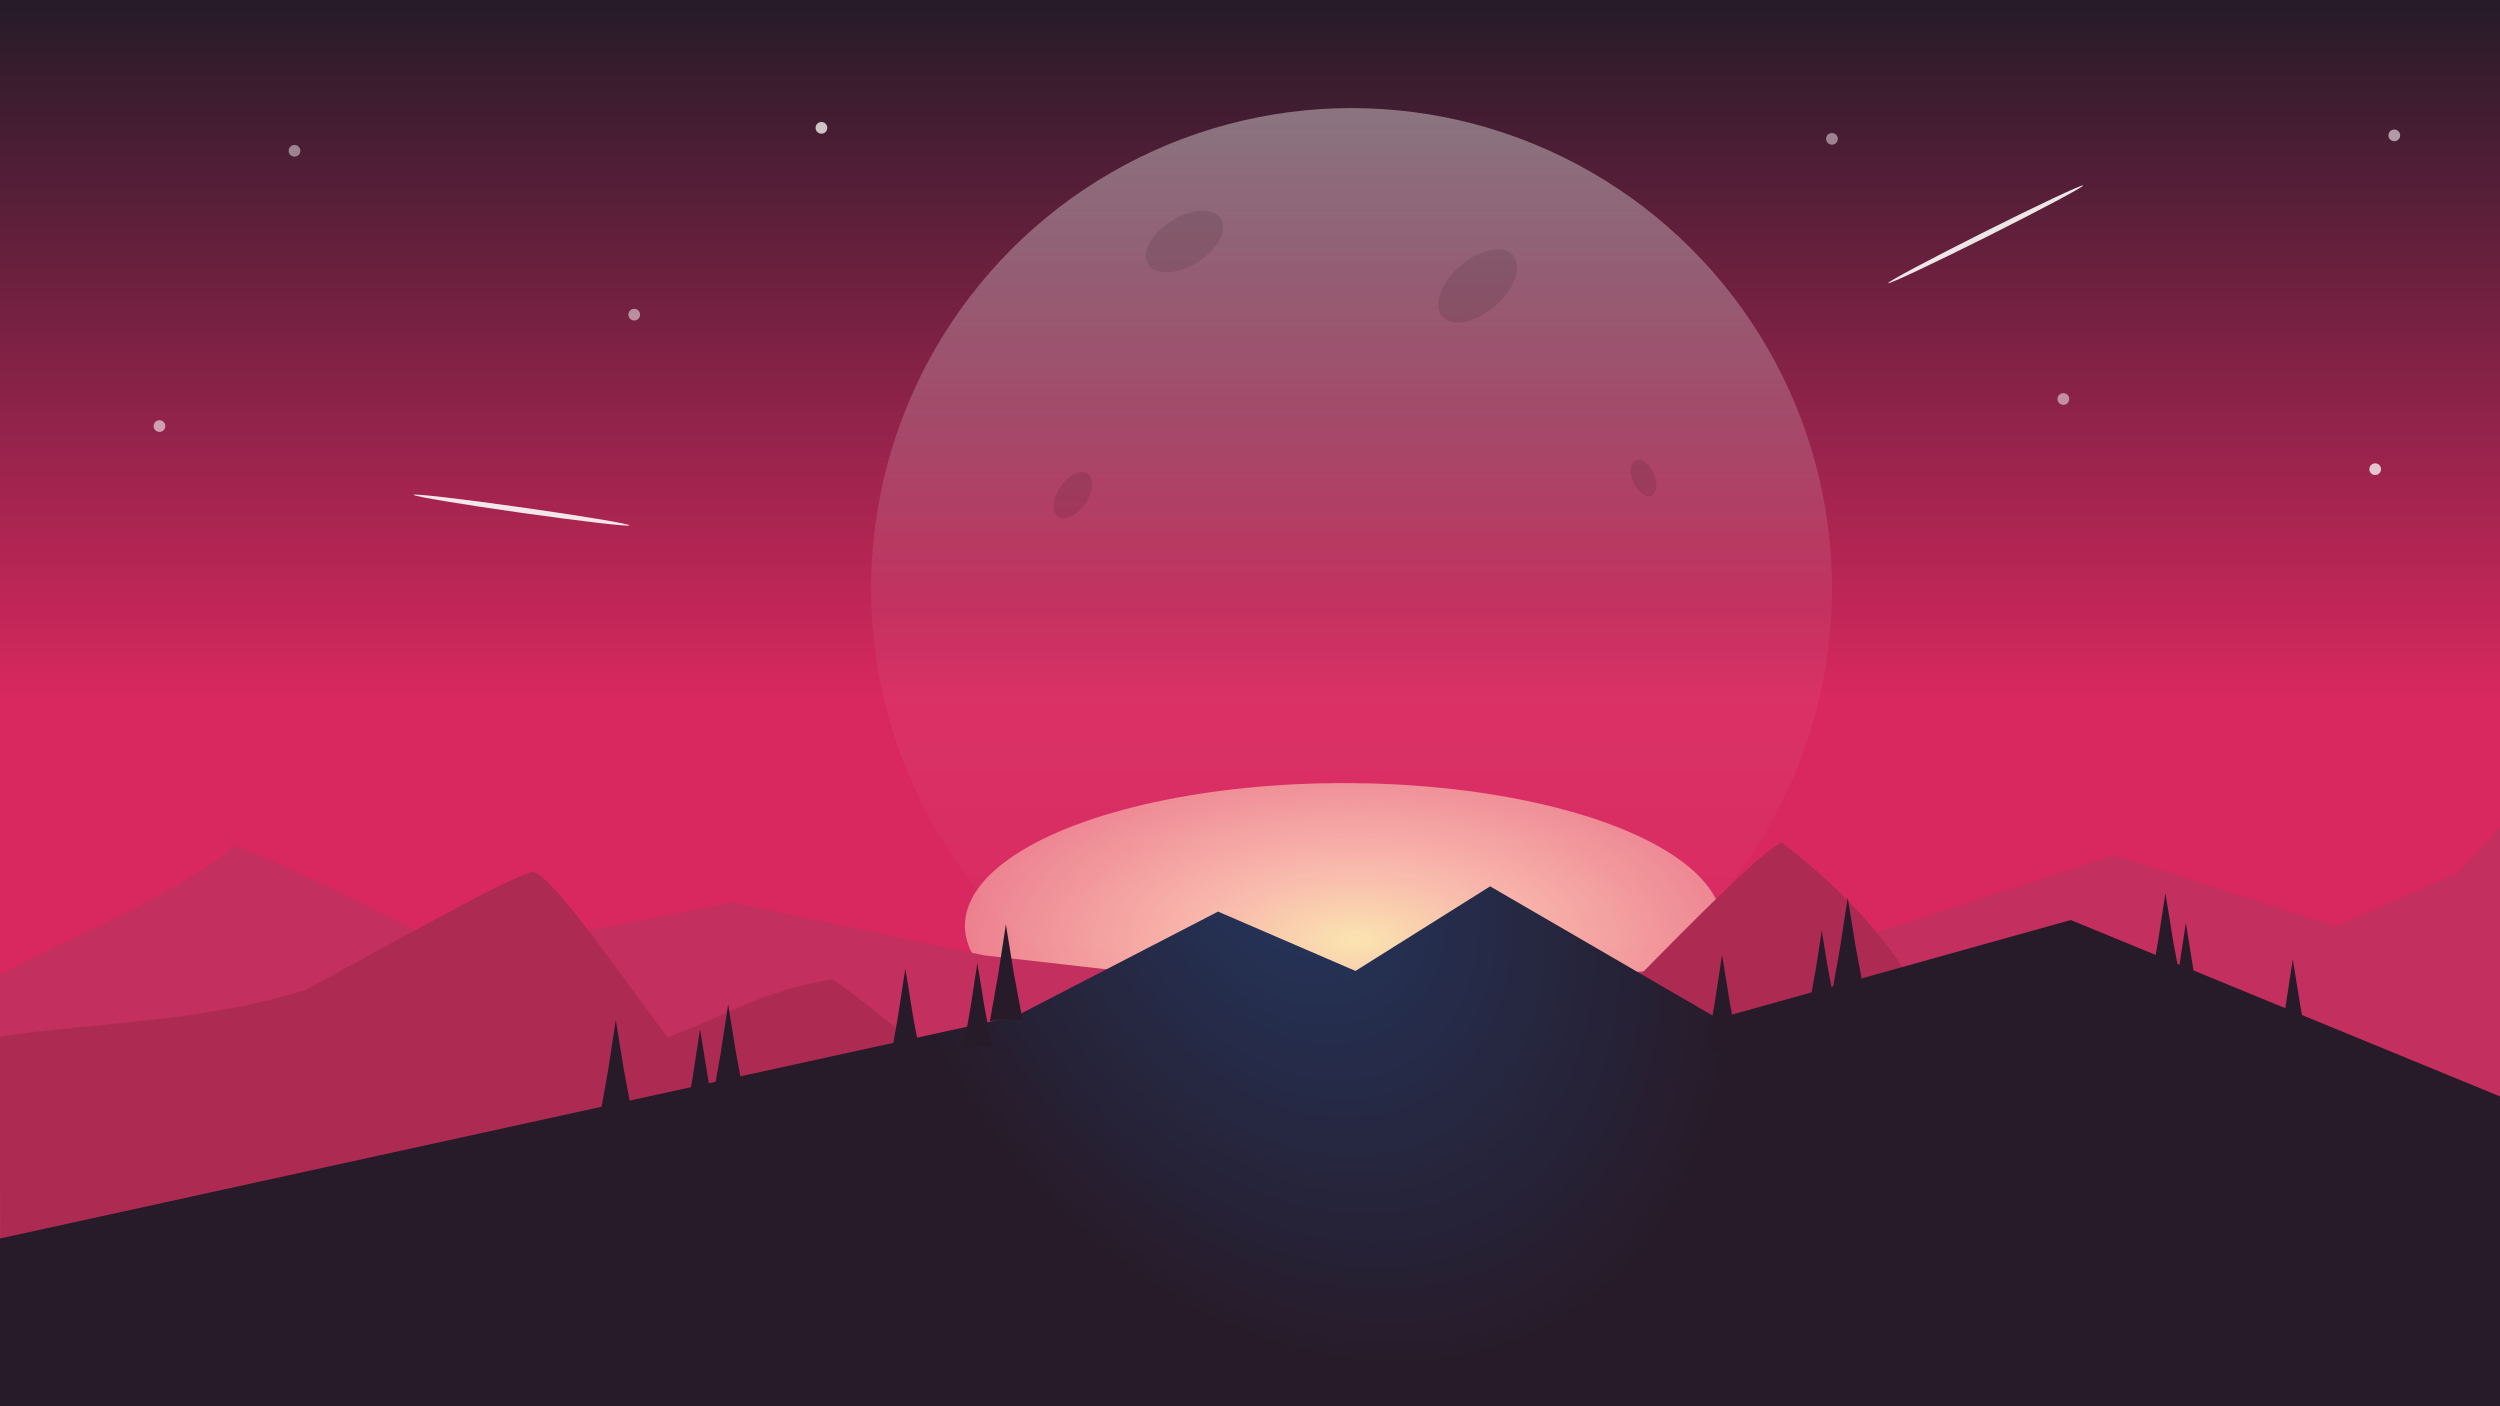 <?xml version="1.0" encoding="UTF-8" standalone="no"?>
<svg
   xmlns:dc="http://purl.org/dc/elements/1.1/"
   xmlns:cc="http://creativecommons.org/ns#"
   xmlns:rdf="http://www.w3.org/1999/02/22-rdf-syntax-ns#"
   xmlns:svg="http://www.w3.org/2000/svg"
   xmlns="http://www.w3.org/2000/svg"
   xmlns:xlink="http://www.w3.org/1999/xlink"
   xmlns:sodipodi="http://sodipodi.sourceforge.net/DTD/sodipodi-0.dtd"
   xmlns:inkscape="http://www.inkscape.org/namespaces/inkscape"
   width="3840"
   height="2160"
   viewBox="0 0 1016 571.5"
   version="1.1"
   id="svg2095"
   inkscape:version="1.0.1 (3bc2e813f5, 2020-09-07)"
   sodipodi:docname="drawing9(Alien Planet land).svg">
  <defs
     id="defs2089">
    <linearGradient
       inkscape:collect="always"
       id="linearGradient2165">
      <stop
         style="stop-color:#ffffff;stop-opacity:0.388"
         offset="0"
         id="stop2161" />
      <stop
         style="stop-color:#ffffff;stop-opacity:0.052"
         offset="0.521"
         id="stop2169" />
      <stop
         style="stop-color:#ffffff;stop-opacity:0;"
         offset="1"
         id="stop2163" />
    </linearGradient>
    <linearGradient
       inkscape:collect="always"
       id="linearGradient1769">
      <stop
         style="stop-color:#fffab9;stop-opacity:0.893"
         offset="0"
         id="stop1765" />
      <stop
         style="stop-color:#ffcfb9;stop-opacity:0.824"
         offset="0.339"
         id="stop1773" />
      <stop
         style="stop-color:#ffcfb9;stop-opacity:0.347"
         offset="1"
         id="stop1767" />
    </linearGradient>
    <linearGradient
       inkscape:collect="always"
       id="linearGradient1497">
      <stop
         style="stop-color:#24365e;stop-opacity:1"
         offset="0"
         id="stop1493" />
      <stop
         style="stop-color:#271b29;stop-opacity:1"
         offset="1"
         id="stop1495" />
    </linearGradient>
    <linearGradient
       inkscape:collect="always"
       id="linearGradient1475">
      <stop
         style="stop-color:#d8285f;stop-opacity:1"
         offset="0"
         id="stop1471" />
      <stop
         style="stop-color:#271b29;stop-opacity:1"
         offset="1"
         id="stop1473" />
    </linearGradient>
    <linearGradient
       inkscape:collect="always"
       xlink:href="#linearGradient1475"
       id="linearGradient1481"
       x1="645.041"
       y1="243.464"
       x2="645.041"
       y2="149.785"
       gradientUnits="userSpaceOnUse"
       gradientTransform="matrix(3,0,0,3,-1412.909,-446.476)" />
    <radialGradient
       inkscape:collect="always"
       xlink:href="#linearGradient1497"
       id="radialGradient1491"
       cx="2410.249"
       cy="590.6"
       fx="2410.249"
       fy="590.6"
       r="640.5"
       gradientTransform="matrix(0.169,0.293,-0.221,0.127,248.657,-429.016)"
       gradientUnits="userSpaceOnUse" />
    <radialGradient
       inkscape:collect="always"
       xlink:href="#linearGradient1769"
       id="radialGradient1771"
       cx="651.321"
       cy="-273.937"
       fx="651.321"
       fy="-273.937"
       r="51.32"
       gradientTransform="matrix(-1.374,-1.7882041e-6,8.2972568e-7,-0.652,1551.642,-454.895)"
       gradientUnits="userSpaceOnUse" />
    <linearGradient
       inkscape:collect="always"
       xlink:href="#linearGradient2165"
       id="linearGradient2167"
       x1="654.666"
       y1="159.345"
       x2="654.666"
       y2="301.683"
       gradientUnits="userSpaceOnUse"
       gradientTransform="matrix(0.916,0,0,0.916,-79.025,17.306)" />
    <filter
       inkscape:collect="always"
       style="color-interpolation-filters:sRGB"
       id="filter2311"
       x="-0.162"
       width="1.324"
       y="-0.43"
       height="1.859">
      <feGaussianBlur
         inkscape:collect="always"
         stdDeviation="6.918"
         id="feGaussianBlur2313" />
    </filter>
    <filter
       inkscape:collect="always"
       style="color-interpolation-filters:sRGB"
       id="filter2364"
       x="-0.026"
       width="1.051"
       y="-0.051"
       height="1.102">
      <feGaussianBlur
         inkscape:collect="always"
         stdDeviation="0.283"
         id="feGaussianBlur2366" />
    </filter>
    <filter
       inkscape:collect="always"
       style="color-interpolation-filters:sRGB"
       id="filter2378"
       x="-0.108"
       width="1.216"
       y="-0.753"
       height="2.506">
      <feGaussianBlur
         inkscape:collect="always"
         stdDeviation="1.329"
         id="feGaussianBlur2380" />
    </filter>
  </defs>
  <sodipodi:namedview
     id="base"
     pagecolor="#eaeaea"
     bordercolor="#666666"
     borderopacity="1.0"
     inkscape:pageopacity="0"
     inkscape:pageshadow="2"
     inkscape:zoom="0.25"
     inkscape:cx="1411.5174"
     inkscape:cy="1212.9416"
     inkscape:document-units="mm"
     inkscape:current-layer="layer4"
     inkscape:document-rotation="0"
     showgrid="false"
     fit-margin-top="0"
     fit-margin-left="0"
     fit-margin-right="0"
     fit-margin-bottom="0"
     showborder="true"
     units="px"
     inkscape:snap-global="true"
     inkscape:window-width="1920"
     inkscape:window-height="1025"
     inkscape:window-x="0"
     inkscape:window-y="27"
     inkscape:window-maximized="1" />
  <g
     inkscape:groupmode="layer"
     id="layer3"
     inkscape:label="Canvas"
     sodipodi:insensitive="true">
    <rect
       style="opacity:0.785;fill:#ffffff;stroke-width:2.646;stroke-linecap:round;stroke-linejoin:round"
       id="rect832"
       width="1016"
       height="571.5"
       x="-5.6843419e-14"
       y="-5.6843419e-14" />
  </g>
  <g
     inkscape:groupmode="layer"
     id="layer4"
     inkscape:label="Layer 1">
    <rect
       style="fill:url(#linearGradient1481);fill-opacity:1;stroke-width:2.646;stroke-linecap:round;stroke-linejoin:round;stroke-miterlimit:4;stroke-dasharray:none"
       id="rect1469"
       width="1016"
       height="571.499"
       x="2.2871094e-05"
       y="-2.0996094e-06"
       inkscape:export-xdpi="90"
       inkscape:export-ydpi="90" />
    <ellipse
       style="fill:url(#radialGradient1771);fill-opacity:1;stroke:none;stroke-width:0.882;stroke-linecap:round;stroke-linejoin:round;stroke-miterlimit:4;stroke-dasharray:none;stroke-opacity:1;filter:url(#filter2311)"
       id="path1547"
       cx="655.072"
       cy="-274.231"
       rx="51.32"
       ry="19.323"
       transform="matrix(3,0,0,-3,-1419.114,-446.476)"
       inkscape:export-xdpi="90"
       inkscape:export-ydpi="90" />
    <g
       id="g2387"
       inkscape:export-xdpi="90"
       inkscape:export-ydpi="90"
       transform="matrix(3,0,0,3,-1016,-446.476)"
       style="stroke-width:0.333">
      <circle
         style="opacity:1;fill:url(#linearGradient2167);fill-opacity:1;stroke:none;stroke-width:0.882;stroke-linecap:round;stroke-linejoin:round;stroke-miterlimit:4;stroke-dasharray:none;stroke-opacity:1"
         id="path2151"
         cx="521.759"
         cy="228.556"
         r="65.088" />
      <ellipse
         style="opacity:0.783;fill:#000000;fill-opacity:0.125;stroke:none;stroke-width:0.891;stroke-linecap:round;stroke-linejoin:round;stroke-miterlimit:4;stroke-dasharray:none;stroke-opacity:1"
         id="ellipse2328"
         cx="457.359"
         cy="-194.228"
         rx="3.407"
         ry="5.763"
         transform="matrix(0.755,0.656,-0.792,0.61,0,0)" />
      <ellipse
         style="opacity:0.783;fill:#000000;fill-opacity:0.125;stroke:none;stroke-width:0.891;stroke-linecap:round;stroke-linejoin:round;stroke-miterlimit:4;stroke-dasharray:none;stroke-opacity:1"
         id="ellipse2330"
         cx="530.631"
         cy="-129.934"
         rx="3.71"
         ry="6.275"
         transform="matrix(0.847,0.531,-0.688,0.725,0,0)" />
      <ellipse
         style="opacity:0.783;fill:#000000;fill-opacity:0.125;stroke:none;stroke-width:0.891;stroke-linecap:round;stroke-linejoin:round;stroke-miterlimit:4;stroke-dasharray:none;stroke-opacity:1"
         id="ellipse2332"
         cx="539.002"
         cy="64.197"
         rx="2.081"
         ry="3.519"
         transform="matrix(0.955,0.296,-0.479,0.878,0,0)" />
      <ellipse
         style="opacity:0.783;fill:#000000;fill-opacity:0.125;stroke:none;stroke-width:0.891;stroke-linecap:round;stroke-linejoin:round;stroke-miterlimit:4;stroke-dasharray:none;stroke-opacity:1"
         id="path2326"
         cx="-389.682"
         cy="-540.391"
         rx="1.545"
         ry="2.613"
         transform="matrix(-0.754,0.657,-0.495,-0.869,0,0)" />
    </g>
    <path
       id="path1509"
       style="fill:#c32f5e;fill-opacity:1;stroke:none;stroke-width:0.265px;stroke-linecap:butt;stroke-linejoin:miter;stroke-opacity:1"
       d="m 999.115,354.679 -49.707,21.745 -90.277,-28.901 -129.353,42.174 L 544.982,404.788 399.977,388.265 297.743,366.751 188.775,387.835 C 158.067,372.859 128.67,356.919 95.6,343.677 70.213,364.809 31.976,378.766 6e-5,396.219 V 571.5 H 1016 V 336.11 Z"
       sodipodi:nodetypes="cccccccccccccc"
       inkscape:export-xdpi="90"
       inkscape:export-ydpi="90" />
    <path
       id="path1501"
       style="fill:#ad2b53;fill-opacity:1;stroke:none;stroke-width:0.265px;stroke-linecap:butt;stroke-linejoin:miter;stroke-opacity:1"
       d="m 724.132,342.479 c -10.75,3.31 -81.21,79.121 -121.814,118.682 L 400.429,448.141 c -20.674,-16.718 -39.171,-34.083 -62.023,-50.154 -28.678,4.419 -44.746,15.66 -67.119,23.49 -17.814,-23.463 -46.81,-65.76 -54.521,-67.061 -5.959,-0.283 -63.572,32.329 -92.843,47.963 -42.062,13.079 -82.658,12.898 -123.885,18.827 0.024,26.936 -0.139,54.051 0.113,81.199 0.213,23.025 0.81,46.071 1.154,69.081 H 1015.81 v -71.849 l -203.495,-46.532 c -29.822,-36.778 -32.616,-68.167 -88.183,-110.626 z"
       sodipodi:nodetypes="ccccccccsccccc"
       inkscape:export-xdpi="90"
       inkscape:export-ydpi="90" />
    <path
       id="path1483"
       style="fill:url(#radialGradient1491);fill-opacity:1;stroke:none;stroke-width:0.265px;stroke-linecap:butt;stroke-linejoin:miter;stroke-opacity:1"
       d="M 605.586,360.214 550.864,394.587 494.998,370.469 413.114,412.843 6e-5,503.323 v 68.177 H 1016 V 445.584 l -174.459,-71.685 -143.463,40.041 z"
       inkscape:export-xdpi="90"
       inkscape:export-ydpi="90" />
    <path
       sodipodi:type="star"
       style="fill:#271b29;fill-opacity:1;stroke:none;stroke-width:3.923;stroke-linecap:round;stroke-linejoin:round;stroke-miterlimit:4;stroke-dasharray:none;stroke-opacity:1"
       id="path1529"
       sodipodi:sides="3"
       sodipodi:cx="365.40887"
       sodipodi:cy="220.85075"
       sodipodi:r1="20.948275"
       sodipodi:r2="9.9018517"
       sodipodi:arg1="0.94959923"
       sodipodi:arg2="1.9967968"
       inkscape:flatsided="false"
       inkscape:rounded="0"
       inkscape:randomized="0"
       inkscape:transform-center-x="-1.6369321"
       inkscape:transform-center-y="-7.5145794"
       transform="matrix(0.331,-0.527,0.155,1.127,129.409,387.971)"
       inkscape:export-xdpi="90"
       inkscape:export-ydpi="90"
       d="m 377.601,237.886 -16.284,-8.018 -16.757,-6.976 15.086,-10.093 14.419,-11.024 1.198,18.111 z" />
    <path
       sodipodi:type="star"
       style="fill:#271b29;fill-opacity:1;stroke:none;stroke-width:3.923;stroke-linecap:round;stroke-linejoin:round;stroke-miterlimit:4;stroke-dasharray:none;stroke-opacity:1"
       id="path1531"
       sodipodi:sides="3"
       sodipodi:cx="365.40887"
       sodipodi:cy="220.85075"
       sodipodi:r1="20.948275"
       sodipodi:r2="9.9018517"
       sodipodi:arg1="0.94959923"
       sodipodi:arg2="1.9967968"
       inkscape:flatsided="false"
       inkscape:rounded="0"
       inkscape:randomized="0"
       inkscape:transform-center-x="-1.6369206"
       inkscape:transform-center-y="-7.5146031"
       transform="matrix(0.331,-0.527,0.155,1.127,212.826,363.369)"
       inkscape:export-xdpi="90"
       inkscape:export-ydpi="90"
       d="m 377.601,237.886 -16.284,-8.018 -16.757,-6.976 15.086,-10.093 14.419,-11.024 1.198,18.111 z" />
    <path
       sodipodi:type="star"
       style="fill:#271b29;fill-opacity:1;stroke:none;stroke-width:3.923;stroke-linecap:round;stroke-linejoin:round;stroke-miterlimit:4;stroke-dasharray:none;stroke-opacity:1"
       id="path1533"
       sodipodi:sides="3"
       sodipodi:cx="365.40887"
       sodipodi:cy="220.85075"
       sodipodi:r1="20.948275"
       sodipodi:r2="9.9018517"
       sodipodi:arg1="0.94959923"
       sodipodi:arg2="1.9967968"
       inkscape:flatsided="false"
       inkscape:rounded="0"
       inkscape:randomized="0"
       inkscape:transform-center-x="-1.6369399"
       inkscape:transform-center-y="-7.5145907"
       transform="matrix(0.331,-0.527,0.155,1.127,253.701,345.383)"
       inkscape:export-xdpi="90"
       inkscape:export-ydpi="90"
       d="m 377.601,237.886 -16.284,-8.018 -16.757,-6.976 15.086,-10.093 14.419,-11.024 1.198,18.111 z" />
    <path
       sodipodi:type="star"
       style="fill:#271b29;fill-opacity:1;stroke:none;stroke-width:3.923;stroke-linecap:round;stroke-linejoin:round;stroke-miterlimit:4;stroke-dasharray:none;stroke-opacity:1"
       id="path1535"
       sodipodi:sides="3"
       sodipodi:cx="365.40887"
       sodipodi:cy="220.85075"
       sodipodi:r1="20.948275"
       sodipodi:r2="9.9018517"
       sodipodi:arg1="0.94959923"
       sodipodi:arg2="1.9967968"
       inkscape:flatsided="false"
       inkscape:rounded="0"
       inkscape:randomized="0"
       inkscape:transform-center-x="-1.6369241"
       inkscape:transform-center-y="-7.514601"
       transform="matrix(0.331,-0.527,0.155,1.127,595.817,334.553)"
       inkscape:export-xdpi="90"
       inkscape:export-ydpi="90"
       d="m 377.601,237.886 -16.284,-8.018 -16.757,-6.976 15.086,-10.093 14.419,-11.024 1.198,18.111 z" />
    <path
       sodipodi:type="star"
       style="fill:#271b29;fill-opacity:1;stroke:none;stroke-width:5.476;stroke-linecap:round;stroke-linejoin:round;stroke-miterlimit:4;stroke-dasharray:none;stroke-opacity:1"
       id="path1537"
       sodipodi:sides="3"
       sodipodi:cx="365.40887"
       sodipodi:cy="220.85075"
       sodipodi:r1="20.948275"
       sodipodi:r2="9.9018517"
       sodipodi:arg1="0.94959923"
       sodipodi:arg2="1.9967968"
       inkscape:flatsided="false"
       inkscape:rounded="0"
       inkscape:randomized="0"
       inkscape:transform-center-x="-1.1726044"
       inkscape:transform-center-y="-5.3829964"
       transform="matrix(0.237,-0.378,0.111,0.807,629.307,356.709)"
       inkscape:export-xdpi="90"
       inkscape:export-ydpi="90"
       d="m 377.601,237.886 -16.284,-8.018 -16.757,-6.976 15.086,-10.093 14.419,-11.024 1.198,18.111 z" />
    <path
       sodipodi:type="star"
       style="fill:#271b29;fill-opacity:1;stroke:none;stroke-width:3.923;stroke-linecap:round;stroke-linejoin:round;stroke-miterlimit:4;stroke-dasharray:none;stroke-opacity:1"
       id="path2398"
       sodipodi:sides="3"
       sodipodi:cx="365.40887"
       sodipodi:cy="220.85075"
       sodipodi:r1="20.948275"
       sodipodi:r2="9.9018517"
       sodipodi:arg1="0.94959923"
       sodipodi:arg2="1.9967968"
       inkscape:flatsided="false"
       inkscape:rounded="0"
       inkscape:randomized="0"
       inkscape:transform-center-x="-1.6369319"
       inkscape:transform-center-y="-7.5146028"
       transform="matrix(0.331,-0.527,0.155,1.127,724.933,332.725)"
       inkscape:export-xdpi="90"
       inkscape:export-ydpi="90"
       d="m 377.601,237.886 -16.284,-8.018 -16.757,-6.976 15.086,-10.093 14.419,-11.024 1.198,18.111 z" />
    <path
       sodipodi:type="star"
       style="fill:#271b29;fill-opacity:1;stroke:none;stroke-width:3.923;stroke-linecap:round;stroke-linejoin:round;stroke-miterlimit:4;stroke-dasharray:none;stroke-opacity:1"
       id="path2400"
       sodipodi:sides="3"
       sodipodi:cx="365.40887"
       sodipodi:cy="220.85075"
       sodipodi:r1="20.948275"
       sodipodi:r2="9.9018517"
       sodipodi:arg1="0.94959923"
       sodipodi:arg2="1.9967968"
       inkscape:flatsided="false"
       inkscape:rounded="0"
       inkscape:randomized="0"
       inkscape:transform-center-x="-1.6369018"
       inkscape:transform-center-y="-7.514591"
       transform="matrix(0.331,-0.527,0.155,1.127,733.235,344.867)"
       inkscape:export-xdpi="90"
       inkscape:export-ydpi="90"
       d="m 377.601,237.886 -16.284,-8.018 -16.757,-6.976 15.086,-10.093 14.419,-11.024 1.198,18.111 z" />
    <path
       sodipodi:type="star"
       style="fill:#271b29;fill-opacity:1;stroke:none;stroke-width:3.923;stroke-linecap:round;stroke-linejoin:round;stroke-miterlimit:4;stroke-dasharray:none;stroke-opacity:1"
       id="path2402"
       sodipodi:sides="3"
       sodipodi:cx="365.40887"
       sodipodi:cy="220.85075"
       sodipodi:r1="20.948275"
       sodipodi:r2="9.9018517"
       sodipodi:arg1="0.94959923"
       sodipodi:arg2="1.9967968"
       inkscape:flatsided="false"
       inkscape:rounded="0"
       inkscape:randomized="0"
       inkscape:transform-center-x="-1.6369319"
       inkscape:transform-center-y="-7.5145891"
       transform="matrix(0.331,-0.527,0.155,1.127,140.834,377.896)"
       inkscape:export-xdpi="90"
       inkscape:export-ydpi="90"
       d="m 377.601,237.886 -16.284,-8.018 -16.757,-6.976 15.086,-10.093 14.419,-11.024 1.198,18.111 z" />
    <path
       sodipodi:type="star"
       style="fill:#271b29;fill-opacity:1;stroke:none;stroke-width:3.923;stroke-linecap:round;stroke-linejoin:round;stroke-miterlimit:4;stroke-dasharray:none;stroke-opacity:1"
       id="path2404"
       sodipodi:sides="3"
       sodipodi:cx="365.40887"
       sodipodi:cy="220.85075"
       sodipodi:r1="20.948275"
       sodipodi:r2="9.9018517"
       sodipodi:arg1="0.94959923"
       sodipodi:arg2="1.9967968"
       inkscape:flatsided="false"
       inkscape:rounded="0"
       inkscape:randomized="0"
       inkscape:transform-center-x="-1.6369326"
       inkscape:transform-center-y="-7.5145831"
       transform="matrix(0.331,-0.527,0.155,1.127,95.169,384.271)"
       inkscape:export-xdpi="90"
       inkscape:export-ydpi="90"
       d="m 377.601,237.886 -16.284,-8.018 -16.757,-6.976 15.086,-10.093 14.419,-11.024 1.198,18.111 z" />
    <path
       sodipodi:type="star"
       style="fill:#271b29;fill-opacity:1;stroke:none;stroke-width:3.923;stroke-linecap:round;stroke-linejoin:round;stroke-miterlimit:4;stroke-dasharray:none;stroke-opacity:1"
       id="path2406"
       sodipodi:sides="3"
       sodipodi:cx="365.40887"
       sodipodi:cy="220.85075"
       sodipodi:r1="20.948275"
       sodipodi:r2="9.9018517"
       sodipodi:arg1="0.94959923"
       sodipodi:arg2="1.9967968"
       inkscape:flatsided="false"
       inkscape:rounded="0"
       inkscape:randomized="0"
       inkscape:transform-center-x="-1.6369111"
       inkscape:transform-center-y="-7.5145767"
       transform="matrix(0.331,-0.527,0.155,1.127,776.698,359.597)"
       inkscape:export-xdpi="90"
       inkscape:export-ydpi="90"
       d="m 377.601,237.886 -16.284,-8.018 -16.757,-6.976 15.086,-10.093 14.419,-11.024 1.198,18.111 z" />
    <path
       sodipodi:type="star"
       style="fill:#271b29;fill-opacity:1;stroke:none;stroke-width:3.923;stroke-linecap:round;stroke-linejoin:round;stroke-miterlimit:4;stroke-dasharray:none;stroke-opacity:1"
       id="path1541"
       sodipodi:sides="3"
       sodipodi:cx="365.40887"
       sodipodi:cy="220.85075"
       sodipodi:r1="20.948275"
       sodipodi:r2="9.9018517"
       sodipodi:arg1="0.94959923"
       sodipodi:arg2="1.9967968"
       inkscape:flatsided="false"
       inkscape:rounded="0"
       inkscape:randomized="0"
       inkscape:transform-center-x="-1.636925"
       inkscape:transform-center-y="-7.5145785"
       transform="matrix(0.331,-0.527,0.155,1.127,544.764,357.784)"
       inkscape:export-xdpi="90"
       inkscape:export-ydpi="90"
       d="m 377.601,237.886 -16.284,-8.018 -16.757,-6.976 15.086,-10.093 14.419,-11.024 1.198,18.111 z" />
    <path
       sodipodi:type="star"
       style="fill:#271b29;fill-opacity:1;stroke:none;stroke-width:4.435;stroke-linecap:round;stroke-linejoin:round;stroke-miterlimit:4;stroke-dasharray:none;stroke-opacity:1"
       id="path1545"
       sodipodi:sides="3"
       sodipodi:cx="365.40887"
       sodipodi:cy="220.85075"
       sodipodi:r1="20.948275"
       sodipodi:r2="9.9018517"
       sodipodi:arg1="0.94959923"
       sodipodi:arg2="1.9967968"
       inkscape:flatsided="false"
       inkscape:rounded="0"
       inkscape:randomized="0"
       inkscape:transform-center-x="-1.4480833"
       inkscape:transform-center-y="-6.6476324"
       transform="matrix(0.293,-0.467,0.137,0.997,259.953,364.906)"
       inkscape:export-xdpi="90"
       inkscape:export-ydpi="90"
       d="m 377.601,237.886 -16.284,-8.018 -16.757,-6.976 15.086,-10.093 14.419,-11.024 1.198,18.111 z" />
    <ellipse
       style="fill:#ffffff;fill-opacity:0.562;stroke:none;stroke-width:2.646;stroke-linecap:round;stroke-linejoin:round;stroke-miterlimit:4;stroke-dasharray:none;stroke-opacity:1"
       id="circle2336"
       cx="64.805"
       cy="173.153"
       inkscape:export-xdpi="90"
       inkscape:export-ydpi="90"
       rx="2.381"
       ry="2.381" />
    <ellipse
       style="fill:#ffffff;fill-opacity:0.732;stroke:none;stroke-width:2.646;stroke-linecap:round;stroke-linejoin:round;stroke-miterlimit:4;stroke-dasharray:none;stroke-opacity:1"
       id="circle2338"
       cx="333.828"
       cy="51.951"
       inkscape:export-xdpi="90"
       inkscape:export-ydpi="90"
       rx="2.381"
       ry="2.381" />
    <ellipse
       style="fill:#ffffff;fill-opacity:0.495;stroke:none;stroke-width:2.646;stroke-linecap:round;stroke-linejoin:round;stroke-miterlimit:4;stroke-dasharray:none;stroke-opacity:1"
       id="circle2340"
       cx="257.756"
       cy="127.876"
       inkscape:export-xdpi="90"
       inkscape:export-ydpi="90"
       rx="2.381"
       ry="2.381" />
    <ellipse
       style="opacity:0.811;fill:#ffffff;fill-opacity:0.557;stroke:none;stroke-width:2.646;stroke-linecap:round;stroke-linejoin:round;stroke-miterlimit:4;stroke-dasharray:none;stroke-opacity:1"
       id="circle2342"
       cx="119.687"
       cy="61.285"
       inkscape:export-xdpi="90"
       inkscape:export-ydpi="90"
       rx="2.381"
       ry="2.381" />
    <ellipse
       style="opacity:0.811;fill:#ffffff;fill-opacity:0.557;stroke:none;stroke-width:2.646;stroke-linecap:round;stroke-linejoin:round;stroke-miterlimit:4;stroke-dasharray:none;stroke-opacity:1"
       id="circle2344"
       cx="744.507"
       cy="56.422"
       inkscape:export-xdpi="90"
       inkscape:export-ydpi="90"
       rx="2.381"
       ry="2.381" />
    <ellipse
       style="fill:#ffffff;fill-opacity:0.562;stroke:none;stroke-width:2.646;stroke-linecap:round;stroke-linejoin:round;stroke-miterlimit:4;stroke-dasharray:none;stroke-opacity:1"
       id="circle2346"
       cx="973.04"
       cy="55.013"
       inkscape:export-xdpi="90"
       inkscape:export-ydpi="90"
       rx="2.381"
       ry="2.381" />
    <ellipse
       style="fill:#ffffff;fill-opacity:0.732;stroke:none;stroke-width:2.646;stroke-linecap:round;stroke-linejoin:round;stroke-miterlimit:4;stroke-dasharray:none;stroke-opacity:1"
       id="circle2348"
       cx="965.282"
       cy="190.676"
       inkscape:export-xdpi="90"
       inkscape:export-ydpi="90"
       rx="2.381"
       ry="2.381" />
    <ellipse
       style="fill:#ffffff;fill-opacity:0.495;stroke:none;stroke-width:2.646;stroke-linecap:round;stroke-linejoin:round;stroke-miterlimit:4;stroke-dasharray:none;stroke-opacity:1"
       id="path2334"
       cx="838.552"
       cy="162.151"
       inkscape:export-xdpi="90"
       inkscape:export-ydpi="90"
       rx="2.381"
       ry="2.381" />
    <ellipse
       style="opacity:0.939;fill:#ffffff;fill-opacity:1;stroke:none;stroke-width:0.885;stroke-linecap:round;stroke-linejoin:round;stroke-miterlimit:4;stroke-dasharray:none;stroke-opacity:1;filter:url(#filter2364)"
       id="ellipse2368"
       cx="408.97"
       cy="436.889"
       rx="14.776"
       ry="0.371"
       transform="matrix(2.682,-1.344,1.662,2.498,-1016,-446.476)"
       inkscape:export-xdpi="90"
       inkscape:export-ydpi="90" />
    <ellipse
       style="opacity:0.939;fill:#ffffff;fill-opacity:1;stroke:none;stroke-width:0.885;stroke-linecap:round;stroke-linejoin:round;stroke-miterlimit:4;stroke-dasharray:none;stroke-opacity:1;filter:url(#filter2378)"
       id="path2350"
       cx="408.97"
       cy="436.889"
       rx="14.776"
       ry="0.371"
       transform="matrix(2.97,0.42,-0.054,3,-979.08,-1275.126)"
       inkscape:export-xdpi="90"
       inkscape:export-ydpi="90" />
  </g>
</svg>
